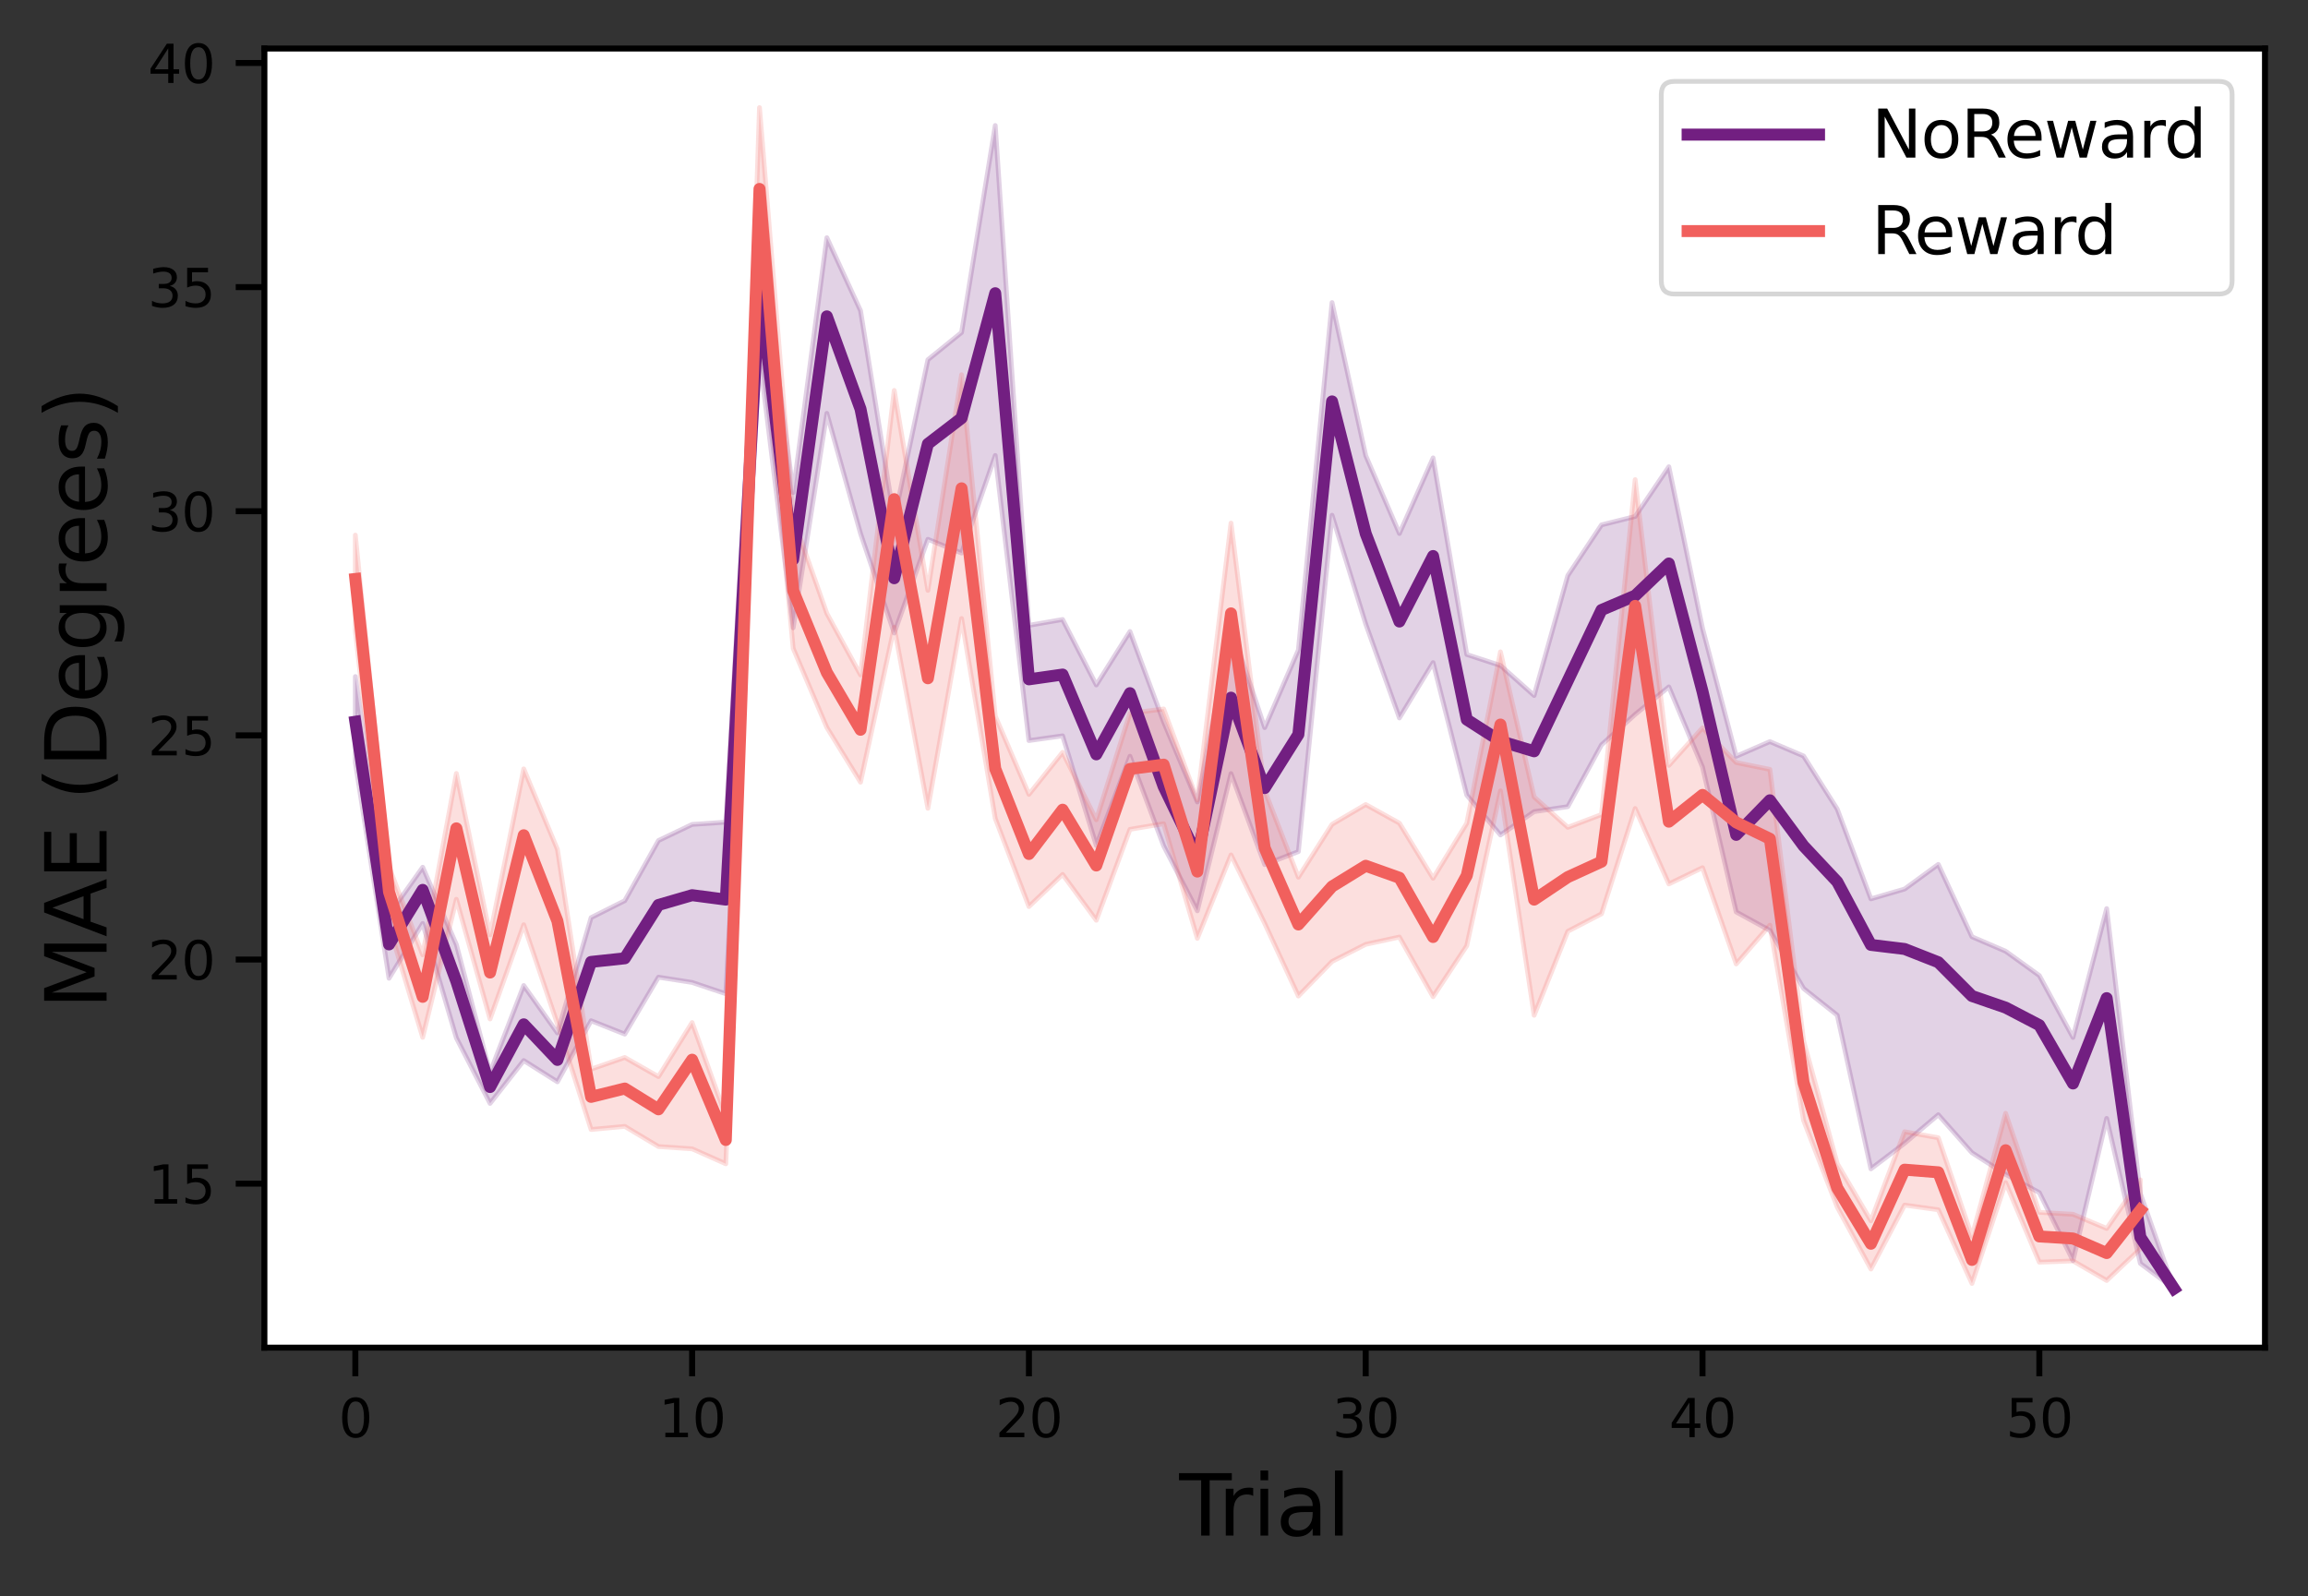 <?xml version="1.0" encoding="utf-8" standalone="no"?>
<!DOCTYPE svg PUBLIC "-//W3C//DTD SVG 1.1//EN"
  "http://www.w3.org/Graphics/SVG/1.1/DTD/svg11.dtd">
<svg height="267.129pt" version="1.1" viewBox="0 0 386.247 267.129" width="386.247pt" xmlns="http://www.w3.org/2000/svg" xmlns:xlink="http://www.w3.org/1999/xlink">
 <rect x="0" y="0" width="386.247" height="267.129" fill="#333333" stroke="none"/>
 <defs>
  <style type="text/css">*{stroke-linecap:butt;stroke-linejoin:round;}</style>
 </defs>
 <g id="figure_1">
  <g id="patch_1">
   <path d="M 0 267.129 
L 386.247 267.129 
L 386.247 0 
L 0 0 
z
" style="fill:none;"/>
  </g>
  <g id="axes_1">
   <g id="patch_2">
    <path d="M 44.247 225.562 
L 379.047 225.562 
L 379.047 8.122 
L 44.247 8.122 
z
" style="fill:#ffffff;"/>
   </g>
   <g id="PolyCollection_1">
    <defs>
     <path d="M 59.466 -153.893 
L 59.466 -139.53 
L 65.102 -103.392 
L 70.738 -112.566 
L 76.375 -93.4 
L 82.011 -82.446 
L 87.647 -89.622 
L 93.284 -86.06 
L 98.92 -96.286 
L 104.556 -94.046 
L 110.193 -103.577 
L 115.829 -102.692 
L 121.466 -100.803 
L 127.102 -207.495 
L 132.738 -162.049 
L 138.375 -197.95 
L 144.011 -177.842 
L 149.647 -161.175 
L 155.284 -176.866 
L 160.92 -174.563 
L 166.556 -190.896 
L 172.193 -143.177 
L 177.829 -143.97 
L 183.466 -125.613 
L 189.102 -140.552 
L 194.738 -125.545 
L 200.375 -114.682 
L 206.011 -137.654 
L 211.647 -122.418 
L 217.284 -124.591 
L 222.92 -180.897 
L 228.556 -162.691 
L 234.193 -146.962 
L 239.829 -156.227 
L 245.466 -134.05 
L 251.102 -127.377 
L 256.738 -131.282 
L 262.375 -132.117 
L 268.011 -142.461 
L 273.647 -147.556 
L 279.284 -152.163 
L 284.92 -138.739 
L 290.556 -114.49 
L 296.193 -111.4 
L 301.829 -101.69 
L 307.466 -97.21 
L 313.102 -71.494 
L 318.738 -75.774 
L 324.375 -80.55 
L 330.011 -74.192 
L 335.647 -70.577 
L 341.284 -67.518 
L 346.92 -56.131 
L 352.556 -79.935 
L 358.193 -55.662 
L 363.829 -51.45 
L 363.829 -51.45 
L 363.829 -51.45 
L 358.193 -67.346 
L 352.556 -115.055 
L 346.92 -93.483 
L 341.284 -103.847 
L 335.647 -107.916 
L 330.011 -110.34 
L 324.375 -122.453 
L 318.738 -118.332 
L 313.102 -116.685 
L 307.466 -131.71 
L 301.829 -140.595 
L 296.193 -143.005 
L 290.556 -140.551 
L 284.92 -161.959 
L 279.284 -189.007 
L 273.647 -180.685 
L 268.011 -179.276 
L 262.375 -170.803 
L 256.738 -150.721 
L 251.102 -155.742 
L 245.466 -157.584 
L 239.829 -190.49 
L 234.193 -177.833 
L 228.556 -190.877 
L 222.92 -216.494 
L 217.284 -158.336 
L 211.647 -145.345 
L 206.011 -162.167 
L 200.375 -132.896 
L 194.738 -146.284 
L 189.102 -161.43 
L 183.466 -152.485 
L 177.829 -163.443 
L 172.193 -162.463 
L 166.556 -246.126 
L 160.92 -211.485 
L 155.284 -206.923 
L 149.647 -180.217 
L 144.011 -215.129 
L 138.375 -227.349 
L 132.738 -184.699 
L 127.102 -229.108 
L 121.466 -129.522 
L 115.829 -129.143 
L 110.193 -126.443 
L 104.556 -116.377 
L 98.92 -113.541 
L 93.284 -94.241 
L 87.647 -102.183 
L 82.011 -87.638 
L 76.375 -109.026 
L 70.738 -121.979 
L 65.102 -114.031 
L 59.466 -153.893 
z
" id="mfabb89d857" style="stroke:#721f81;stroke-opacity:0.2;stroke-width:0.8;"/>
    </defs>
    <g clip-path="url(#pf5a81f8e3c)">
     <use style="fill:#721f81;fill-opacity:0.2;stroke:#721f81;stroke-opacity:0.2;stroke-width:0.8;" x="0" xlink:href="#mfabb89d857" y="267.129"/>
    </g>
   </g>
   <g id="PolyCollection_2">
    <defs>
     <path d="M 59.466 -177.572 
L 59.466 -161.508 
L 65.102 -112.158 
L 70.738 -93.502 
L 76.375 -116.613 
L 82.011 -96.583 
L 87.647 -112.354 
L 93.284 -95.75 
L 98.92 -78.079 
L 104.556 -78.601 
L 110.193 -75.224 
L 115.829 -74.841 
L 121.466 -72.339 
L 127.102 -219.642 
L 132.738 -158.609 
L 138.375 -145.358 
L 144.011 -136.212 
L 149.647 -162.156 
L 155.284 -131.838 
L 160.92 -163.608 
L 166.556 -130.151 
L 172.193 -115.394 
L 177.829 -120.774 
L 183.466 -113.1 
L 189.102 -128.319 
L 194.738 -129.262 
L 200.375 -110.072 
L 206.011 -124.043 
L 211.647 -112.578 
L 217.284 -100.423 
L 222.92 -106.201 
L 228.556 -109.072 
L 234.193 -110.289 
L 239.829 -100.307 
L 245.466 -108.84 
L 251.102 -134.756 
L 256.738 -97.191 
L 262.375 -111.258 
L 268.011 -114.178 
L 273.647 -131.807 
L 279.284 -119.176 
L 284.92 -121.903 
L 290.556 -105.789 
L 296.193 -112.276 
L 301.829 -79.611 
L 307.466 -65.099 
L 313.102 -54.724 
L 318.738 -65.432 
L 324.375 -64.643 
L 330.011 -52.315 
L 335.647 -69.19 
L 341.284 -55.873 
L 346.92 -56.082 
L 352.556 -52.81 
L 358.193 -58.117 
L 358.193 -69.652 
L 358.193 -69.652 
L 352.556 -61.518 
L 346.92 -63.895 
L 341.284 -64.218 
L 335.647 -80.795 
L 330.011 -60.174 
L 324.375 -76.701 
L 318.738 -77.704 
L 313.102 -62.796 
L 307.466 -72.376 
L 301.829 -92.954 
L 296.193 -138.353 
L 290.556 -139.498 
L 284.92 -145.312 
L 279.284 -139.02 
L 273.647 -186.853 
L 268.011 -130.796 
L 262.375 -128.655 
L 256.738 -133.74 
L 251.102 -158.029 
L 245.466 -129.341 
L 239.829 -120.134 
L 234.193 -129.355 
L 228.556 -132.473 
L 222.92 -129.159 
L 217.284 -120.308 
L 211.647 -134.807 
L 206.011 -179.581 
L 200.375 -133.237 
L 194.738 -148.465 
L 189.102 -147.746 
L 183.466 -129.929 
L 177.829 -141.213 
L 172.193 -134.174 
L 166.556 -147.279 
L 160.92 -204.41 
L 155.284 -168.312 
L 149.647 -201.783 
L 144.011 -154.165 
L 138.375 -164.455 
L 132.738 -180.407 
L 127.102 -249.122 
L 121.466 -80.326 
L 115.829 -95.983 
L 110.193 -86.931 
L 104.556 -90.136 
L 98.92 -88.181 
L 93.284 -124.969 
L 87.647 -138.441 
L 82.011 -110.662 
L 76.375 -137.674 
L 70.738 -107.306 
L 65.102 -122.027 
L 59.466 -177.572 
z
" id="m36a0dc85e9" style="stroke:#f1605d;stroke-opacity:0.2;stroke-width:0.8;"/>
    </defs>
    <g clip-path="url(#pf5a81f8e3c)">
     <use style="fill:#f1605d;fill-opacity:0.2;stroke:#f1605d;stroke-opacity:0.2;stroke-width:0.8;" x="0" xlink:href="#m36a0dc85e9" y="267.129"/>
    </g>
   </g>
   <g id="matplotlib.axis_1">
    <g id="xtick_1">
     <g id="line2d_1">
      <defs>
       <path d="M 0 0 
L 0 4.8 
" id="mc343cad99b" style="stroke:#000000;"/>
      </defs>
      <g>
       <use style="stroke:#000000;" x="59.466" xlink:href="#mc343cad99b" y="225.562"/>
      </g>
     </g>
     <g id="text_1">
      <!-- 0 -->
      <g transform="translate(56.666 240.549)scale(0.088 -0.088)">
       <defs>
        <path d="M 2034 4250 
Q 1547 4250 1301 3770 
Q 1056 3291 1056 2328 
Q 1056 1369 1301 889 
Q 1547 409 2034 409 
Q 2525 409 2770 889 
Q 3016 1369 3016 2328 
Q 3016 3291 2770 3770 
Q 2525 4250 2034 4250 
z
M 2034 4750 
Q 2819 4750 3233 4129 
Q 3647 3509 3647 2328 
Q 3647 1150 3233 529 
Q 2819 -91 2034 -91 
Q 1250 -91 836 529 
Q 422 1150 422 2328 
Q 422 3509 836 4129 
Q 1250 4750 2034 4750 
z
" id="DejaVuSans-30" transform="scale(0.016)"/>
       </defs>
       <use xlink:href="#DejaVuSans-30"/>
      </g>
     </g>
    </g>
    <g id="xtick_2">
     <g id="line2d_2">
      <g>
       <use style="stroke:#000000;" x="115.829" xlink:href="#mc343cad99b" y="225.562"/>
      </g>
     </g>
     <g id="text_2">
      <!-- 10 -->
      <g transform="translate(110.23 240.549)scale(0.088 -0.088)">
       <defs>
        <path d="M 794 531 
L 1825 531 
L 1825 4091 
L 703 3866 
L 703 4441 
L 1819 4666 
L 2450 4666 
L 2450 531 
L 3481 531 
L 3481 0 
L 794 0 
L 794 531 
z
" id="DejaVuSans-31" transform="scale(0.016)"/>
       </defs>
       <use xlink:href="#DejaVuSans-31"/>
       <use x="63.623" xlink:href="#DejaVuSans-30"/>
      </g>
     </g>
    </g>
    <g id="xtick_3">
     <g id="line2d_3">
      <g>
       <use style="stroke:#000000;" x="172.193" xlink:href="#mc343cad99b" y="225.562"/>
      </g>
     </g>
     <g id="text_3">
      <!-- 20 -->
      <g transform="translate(166.594 240.549)scale(0.088 -0.088)">
       <defs>
        <path d="M 1228 531 
L 3431 531 
L 3431 0 
L 469 0 
L 469 531 
Q 828 903 1448 1529 
Q 2069 2156 2228 2338 
Q 2531 2678 2651 2914 
Q 2772 3150 2772 3378 
Q 2772 3750 2511 3984 
Q 2250 4219 1831 4219 
Q 1534 4219 1204 4116 
Q 875 4013 500 3803 
L 500 4441 
Q 881 4594 1212 4672 
Q 1544 4750 1819 4750 
Q 2544 4750 2975 4387 
Q 3406 4025 3406 3419 
Q 3406 3131 3298 2873 
Q 3191 2616 2906 2266 
Q 2828 2175 2409 1742 
Q 1991 1309 1228 531 
z
" id="DejaVuSans-32" transform="scale(0.016)"/>
       </defs>
       <use xlink:href="#DejaVuSans-32"/>
       <use x="63.623" xlink:href="#DejaVuSans-30"/>
      </g>
     </g>
    </g>
    <g id="xtick_4">
     <g id="line2d_4">
      <g>
       <use style="stroke:#000000;" x="228.556" xlink:href="#mc343cad99b" y="225.562"/>
      </g>
     </g>
     <g id="text_4">
      <!-- 30 -->
      <g transform="translate(222.957 240.549)scale(0.088 -0.088)">
       <defs>
        <path d="M 2597 2516 
Q 3050 2419 3304 2112 
Q 3559 1806 3559 1356 
Q 3559 666 3084 287 
Q 2609 -91 1734 -91 
Q 1441 -91 1130 -33 
Q 819 25 488 141 
L 488 750 
Q 750 597 1062 519 
Q 1375 441 1716 441 
Q 2309 441 2620 675 
Q 2931 909 2931 1356 
Q 2931 1769 2642 2001 
Q 2353 2234 1838 2234 
L 1294 2234 
L 1294 2753 
L 1863 2753 
Q 2328 2753 2575 2939 
Q 2822 3125 2822 3475 
Q 2822 3834 2567 4026 
Q 2313 4219 1838 4219 
Q 1578 4219 1281 4162 
Q 984 4106 628 3988 
L 628 4550 
Q 988 4650 1302 4700 
Q 1616 4750 1894 4750 
Q 2613 4750 3031 4423 
Q 3450 4097 3450 3541 
Q 3450 3153 3228 2886 
Q 3006 2619 2597 2516 
z
" id="DejaVuSans-33" transform="scale(0.016)"/>
       </defs>
       <use xlink:href="#DejaVuSans-33"/>
       <use x="63.623" xlink:href="#DejaVuSans-30"/>
      </g>
     </g>
    </g>
    <g id="xtick_5">
     <g id="line2d_5">
      <g>
       <use style="stroke:#000000;" x="284.92" xlink:href="#mc343cad99b" y="225.562"/>
      </g>
     </g>
     <g id="text_5">
      <!-- 40 -->
      <g transform="translate(279.321 240.549)scale(0.088 -0.088)">
       <defs>
        <path d="M 2419 4116 
L 825 1625 
L 2419 1625 
L 2419 4116 
z
M 2253 4666 
L 3047 4666 
L 3047 1625 
L 3713 1625 
L 3713 1100 
L 3047 1100 
L 3047 0 
L 2419 0 
L 2419 1100 
L 313 1100 
L 313 1709 
L 2253 4666 
z
" id="DejaVuSans-34" transform="scale(0.016)"/>
       </defs>
       <use xlink:href="#DejaVuSans-34"/>
       <use x="63.623" xlink:href="#DejaVuSans-30"/>
      </g>
     </g>
    </g>
    <g id="xtick_6">
     <g id="line2d_6">
      <g>
       <use style="stroke:#000000;" x="341.284" xlink:href="#mc343cad99b" y="225.562"/>
      </g>
     </g>
     <g id="text_6">
      <!-- 50 -->
      <g transform="translate(335.685 240.549)scale(0.088 -0.088)">
       <defs>
        <path d="M 691 4666 
L 3169 4666 
L 3169 4134 
L 1269 4134 
L 1269 2991 
Q 1406 3038 1543 3061 
Q 1681 3084 1819 3084 
Q 2600 3084 3056 2656 
Q 3513 2228 3513 1497 
Q 3513 744 3044 326 
Q 2575 -91 1722 -91 
Q 1428 -91 1123 -41 
Q 819 9 494 109 
L 494 744 
Q 775 591 1075 516 
Q 1375 441 1709 441 
Q 2250 441 2565 725 
Q 2881 1009 2881 1497 
Q 2881 1984 2565 2268 
Q 2250 2553 1709 2553 
Q 1456 2553 1204 2497 
Q 953 2441 691 2322 
L 691 4666 
z
" id="DejaVuSans-35" transform="scale(0.016)"/>
       </defs>
       <use xlink:href="#DejaVuSans-35"/>
       <use x="63.623" xlink:href="#DejaVuSans-30"/>
      </g>
     </g>
    </g>
    <g id="text_7">
     <!-- Trial -->
     <g transform="translate(197.348 257.017)scale(0.14 -0.14)">
      <defs>
       <path d="M -19 4666 
L 3928 4666 
L 3928 4134 
L 2272 4134 
L 2272 0 
L 1638 0 
L 1638 4134 
L -19 4134 
L -19 4666 
z
" id="DejaVuSans-54" transform="scale(0.016)"/>
       <path d="M 2631 2963 
Q 2534 3019 2420 3045 
Q 2306 3072 2169 3072 
Q 1681 3072 1420 2755 
Q 1159 2438 1159 1844 
L 1159 0 
L 581 0 
L 581 3500 
L 1159 3500 
L 1159 2956 
Q 1341 3275 1631 3429 
Q 1922 3584 2338 3584 
Q 2397 3584 2469 3576 
Q 2541 3569 2628 3553 
L 2631 2963 
z
" id="DejaVuSans-72" transform="scale(0.016)"/>
       <path d="M 603 3500 
L 1178 3500 
L 1178 0 
L 603 0 
L 603 3500 
z
M 603 4863 
L 1178 4863 
L 1178 4134 
L 603 4134 
L 603 4863 
z
" id="DejaVuSans-69" transform="scale(0.016)"/>
       <path d="M 2194 1759 
Q 1497 1759 1228 1600 
Q 959 1441 959 1056 
Q 959 750 1161 570 
Q 1363 391 1709 391 
Q 2188 391 2477 730 
Q 2766 1069 2766 1631 
L 2766 1759 
L 2194 1759 
z
M 3341 1997 
L 3341 0 
L 2766 0 
L 2766 531 
Q 2569 213 2275 61 
Q 1981 -91 1556 -91 
Q 1019 -91 701 211 
Q 384 513 384 1019 
Q 384 1609 779 1909 
Q 1175 2209 1959 2209 
L 2766 2209 
L 2766 2266 
Q 2766 2663 2505 2880 
Q 2244 3097 1772 3097 
Q 1472 3097 1187 3025 
Q 903 2953 641 2809 
L 641 3341 
Q 956 3463 1253 3523 
Q 1550 3584 1831 3584 
Q 2591 3584 2966 3190 
Q 3341 2797 3341 1997 
z
" id="DejaVuSans-61" transform="scale(0.016)"/>
       <path d="M 603 4863 
L 1178 4863 
L 1178 0 
L 603 0 
L 603 4863 
z
" id="DejaVuSans-6c" transform="scale(0.016)"/>
      </defs>
      <use xlink:href="#DejaVuSans-54"/>
      <use x="46.334" xlink:href="#DejaVuSans-72"/>
      <use x="87.447" xlink:href="#DejaVuSans-69"/>
      <use x="115.23" xlink:href="#DejaVuSans-61"/>
      <use x="176.51" xlink:href="#DejaVuSans-6c"/>
     </g>
    </g>
   </g>
   <g id="matplotlib.axis_2">
    <g id="ytick_1">
     <g id="line2d_7">
      <defs>
       <path d="M 0 0 
L -4.8 0 
" id="mbbae18ee15" style="stroke:#000000;"/>
      </defs>
      <g>
       <use style="stroke:#000000;" x="44.247" xlink:href="#mbbae18ee15" y="198.11"/>
      </g>
     </g>
     <g id="text_8">
      <!-- 15 -->
      <g transform="translate(24.749 201.454)scale(0.088 -0.088)">
       <use xlink:href="#DejaVuSans-31"/>
       <use x="63.623" xlink:href="#DejaVuSans-35"/>
      </g>
     </g>
    </g>
    <g id="ytick_2">
     <g id="line2d_8">
      <g>
       <use style="stroke:#000000;" x="44.247" xlink:href="#mbbae18ee15" y="160.597"/>
      </g>
     </g>
     <g id="text_9">
      <!-- 20 -->
      <g transform="translate(24.749 163.94)scale(0.088 -0.088)">
       <use xlink:href="#DejaVuSans-32"/>
       <use x="63.623" xlink:href="#DejaVuSans-30"/>
      </g>
     </g>
    </g>
    <g id="ytick_3">
     <g id="line2d_9">
      <g>
       <use style="stroke:#000000;" x="44.247" xlink:href="#mbbae18ee15" y="123.083"/>
      </g>
     </g>
     <g id="text_10">
      <!-- 25 -->
      <g transform="translate(24.749 126.427)scale(0.088 -0.088)">
       <use xlink:href="#DejaVuSans-32"/>
       <use x="63.623" xlink:href="#DejaVuSans-35"/>
      </g>
     </g>
    </g>
    <g id="ytick_4">
     <g id="line2d_10">
      <g>
       <use style="stroke:#000000;" x="44.247" xlink:href="#mbbae18ee15" y="85.57"/>
      </g>
     </g>
     <g id="text_11">
      <!-- 30 -->
      <g transform="translate(24.749 88.913)scale(0.088 -0.088)">
       <use xlink:href="#DejaVuSans-33"/>
       <use x="63.623" xlink:href="#DejaVuSans-30"/>
      </g>
     </g>
    </g>
    <g id="ytick_5">
     <g id="line2d_11">
      <g>
       <use style="stroke:#000000;" x="44.247" xlink:href="#mbbae18ee15" y="48.057"/>
      </g>
     </g>
     <g id="text_12">
      <!-- 35 -->
      <g transform="translate(24.749 51.4)scale(0.088 -0.088)">
       <use xlink:href="#DejaVuSans-33"/>
       <use x="63.623" xlink:href="#DejaVuSans-35"/>
      </g>
     </g>
    </g>
    <g id="ytick_6">
     <g id="line2d_12">
      <g>
       <use style="stroke:#000000;" x="44.247" xlink:href="#mbbae18ee15" y="10.543"/>
      </g>
     </g>
     <g id="text_13">
      <!-- 40 -->
      <g transform="translate(24.749 13.887)scale(0.088 -0.088)">
       <use xlink:href="#DejaVuSans-34"/>
       <use x="63.623" xlink:href="#DejaVuSans-30"/>
      </g>
     </g>
    </g>
    <g id="text_14">
     <!-- MAE (Degrees) -->
     <g transform="translate(17.838 168.903)rotate(-90)scale(0.14 -0.14)">
      <defs>
       <path d="M 628 4666 
L 1569 4666 
L 2759 1491 
L 3956 4666 
L 4897 4666 
L 4897 0 
L 4281 0 
L 4281 4097 
L 3078 897 
L 2444 897 
L 1241 4097 
L 1241 0 
L 628 0 
L 628 4666 
z
" id="DejaVuSans-4d" transform="scale(0.016)"/>
       <path d="M 2188 4044 
L 1331 1722 
L 3047 1722 
L 2188 4044 
z
M 1831 4666 
L 2547 4666 
L 4325 0 
L 3669 0 
L 3244 1197 
L 1141 1197 
L 716 0 
L 50 0 
L 1831 4666 
z
" id="DejaVuSans-41" transform="scale(0.016)"/>
       <path d="M 628 4666 
L 3578 4666 
L 3578 4134 
L 1259 4134 
L 1259 2753 
L 3481 2753 
L 3481 2222 
L 1259 2222 
L 1259 531 
L 3634 531 
L 3634 0 
L 628 0 
L 628 4666 
z
" id="DejaVuSans-45" transform="scale(0.016)"/>
       <path id="DejaVuSans-20" transform="scale(0.016)"/>
       <path d="M 1984 4856 
Q 1566 4138 1362 3434 
Q 1159 2731 1159 2009 
Q 1159 1288 1364 580 
Q 1569 -128 1984 -844 
L 1484 -844 
Q 1016 -109 783 600 
Q 550 1309 550 2009 
Q 550 2706 781 3412 
Q 1013 4119 1484 4856 
L 1984 4856 
z
" id="DejaVuSans-28" transform="scale(0.016)"/>
       <path d="M 1259 4147 
L 1259 519 
L 2022 519 
Q 2988 519 3436 956 
Q 3884 1394 3884 2338 
Q 3884 3275 3436 3711 
Q 2988 4147 2022 4147 
L 1259 4147 
z
M 628 4666 
L 1925 4666 
Q 3281 4666 3915 4102 
Q 4550 3538 4550 2338 
Q 4550 1131 3912 565 
Q 3275 0 1925 0 
L 628 0 
L 628 4666 
z
" id="DejaVuSans-44" transform="scale(0.016)"/>
       <path d="M 3597 1894 
L 3597 1613 
L 953 1613 
Q 991 1019 1311 708 
Q 1631 397 2203 397 
Q 2534 397 2845 478 
Q 3156 559 3463 722 
L 3463 178 
Q 3153 47 2828 -22 
Q 2503 -91 2169 -91 
Q 1331 -91 842 396 
Q 353 884 353 1716 
Q 353 2575 817 3079 
Q 1281 3584 2069 3584 
Q 2775 3584 3186 3129 
Q 3597 2675 3597 1894 
z
M 3022 2063 
Q 3016 2534 2758 2815 
Q 2500 3097 2075 3097 
Q 1594 3097 1305 2825 
Q 1016 2553 972 2059 
L 3022 2063 
z
" id="DejaVuSans-65" transform="scale(0.016)"/>
       <path d="M 2906 1791 
Q 2906 2416 2648 2759 
Q 2391 3103 1925 3103 
Q 1463 3103 1205 2759 
Q 947 2416 947 1791 
Q 947 1169 1205 825 
Q 1463 481 1925 481 
Q 2391 481 2648 825 
Q 2906 1169 2906 1791 
z
M 3481 434 
Q 3481 -459 3084 -895 
Q 2688 -1331 1869 -1331 
Q 1566 -1331 1297 -1286 
Q 1028 -1241 775 -1147 
L 775 -588 
Q 1028 -725 1275 -790 
Q 1522 -856 1778 -856 
Q 2344 -856 2625 -561 
Q 2906 -266 2906 331 
L 2906 616 
Q 2728 306 2450 153 
Q 2172 0 1784 0 
Q 1141 0 747 490 
Q 353 981 353 1791 
Q 353 2603 747 3093 
Q 1141 3584 1784 3584 
Q 2172 3584 2450 3431 
Q 2728 3278 2906 2969 
L 2906 3500 
L 3481 3500 
L 3481 434 
z
" id="DejaVuSans-67" transform="scale(0.016)"/>
       <path d="M 2834 3397 
L 2834 2853 
Q 2591 2978 2328 3040 
Q 2066 3103 1784 3103 
Q 1356 3103 1142 2972 
Q 928 2841 928 2578 
Q 928 2378 1081 2264 
Q 1234 2150 1697 2047 
L 1894 2003 
Q 2506 1872 2764 1633 
Q 3022 1394 3022 966 
Q 3022 478 2636 193 
Q 2250 -91 1575 -91 
Q 1294 -91 989 -36 
Q 684 19 347 128 
L 347 722 
Q 666 556 975 473 
Q 1284 391 1588 391 
Q 1994 391 2212 530 
Q 2431 669 2431 922 
Q 2431 1156 2273 1281 
Q 2116 1406 1581 1522 
L 1381 1569 
Q 847 1681 609 1914 
Q 372 2147 372 2553 
Q 372 3047 722 3315 
Q 1072 3584 1716 3584 
Q 2034 3584 2315 3537 
Q 2597 3491 2834 3397 
z
" id="DejaVuSans-73" transform="scale(0.016)"/>
       <path d="M 513 4856 
L 1013 4856 
Q 1481 4119 1714 3412 
Q 1947 2706 1947 2009 
Q 1947 1309 1714 600 
Q 1481 -109 1013 -844 
L 513 -844 
Q 928 -128 1133 580 
Q 1338 1288 1338 2009 
Q 1338 2731 1133 3434 
Q 928 4138 513 4856 
z
" id="DejaVuSans-29" transform="scale(0.016)"/>
      </defs>
      <use xlink:href="#DejaVuSans-4d"/>
      <use x="86.279" xlink:href="#DejaVuSans-41"/>
      <use x="154.688" xlink:href="#DejaVuSans-45"/>
      <use x="217.871" xlink:href="#DejaVuSans-20"/>
      <use x="249.658" xlink:href="#DejaVuSans-28"/>
      <use x="288.672" xlink:href="#DejaVuSans-44"/>
      <use x="365.674" xlink:href="#DejaVuSans-65"/>
      <use x="427.197" xlink:href="#DejaVuSans-67"/>
      <use x="490.674" xlink:href="#DejaVuSans-72"/>
      <use x="529.537" xlink:href="#DejaVuSans-65"/>
      <use x="591.061" xlink:href="#DejaVuSans-65"/>
      <use x="652.584" xlink:href="#DejaVuSans-73"/>
      <use x="704.684" xlink:href="#DejaVuSans-29"/>
     </g>
    </g>
   </g>
   <g id="line2d_13">
    <path clip-path="url(#pf5a81f8e3c)" d="M 59.466 120.801 
L 65.102 158.068 
L 70.738 148.941 
L 76.375 164.259 
L 82.011 181.94 
L 87.647 171.447 
L 93.284 177.402 
L 98.92 160.998 
L 104.556 160.396 
L 110.193 151.467 
L 115.829 149.829 
L 121.466 150.571 
L 127.102 48.841 
L 132.738 93.648 
L 138.375 52.95 
L 144.011 68.468 
L 149.647 96.782 
L 155.284 74.296 
L 160.92 69.977 
L 166.556 49.078 
L 172.193 113.704 
L 177.829 112.902 
L 183.466 126.26 
L 189.102 116.018 
L 194.738 131.644 
L 200.375 143.294 
L 206.011 116.771 
L 211.647 131.904 
L 217.284 122.93 
L 222.92 67.186 
L 228.556 89.322 
L 234.193 104.028 
L 239.829 93.063 
L 245.466 120.438 
L 251.102 124.05 
L 256.738 125.748 
L 262.375 113.925 
L 268.011 102.096 
L 273.647 99.694 
L 279.284 94.315 
L 284.92 115.737 
L 290.556 139.731 
L 296.193 133.947 
L 301.829 141.584 
L 307.466 147.591 
L 313.102 158.151 
L 318.738 158.835 
L 324.375 161.052 
L 330.011 166.704 
L 335.647 168.647 
L 341.284 171.584 
L 346.92 181.348 
L 352.556 167.062 
L 358.193 207.08 
L 363.829 215.679 
" style="fill:none;stroke:#721f81;stroke-linecap:square;stroke-width:2;"/>
   </g>
   <g id="line2d_14">
    <path clip-path="url(#pf5a81f8e3c)" d="M 59.466 96.904 
L 65.102 149.271 
L 70.738 166.844 
L 76.375 138.644 
L 82.011 162.779 
L 87.647 139.799 
L 93.284 154.16 
L 98.92 183.589 
L 104.556 182.19 
L 110.193 185.674 
L 115.829 177.366 
L 121.466 190.804 
L 127.102 31.62 
L 132.738 98.858 
L 138.375 112.573 
L 144.011 122.144 
L 149.647 83.55 
L 155.284 113.526 
L 160.92 81.733 
L 166.556 128.674 
L 172.193 142.936 
L 177.829 135.521 
L 183.466 144.862 
L 189.102 128.702 
L 194.738 127.979 
L 200.375 145.877 
L 206.011 102.664 
L 211.647 141.935 
L 217.284 154.734 
L 222.92 148.374 
L 228.556 144.907 
L 234.193 146.914 
L 239.829 156.827 
L 245.466 146.543 
L 251.102 121.271 
L 256.738 150.574 
L 262.375 146.8 
L 268.011 144.227 
L 273.647 101.407 
L 279.284 137.528 
L 284.92 133.045 
L 290.556 137.653 
L 296.193 140.388 
L 301.829 181.191 
L 307.466 198.836 
L 313.102 208.169 
L 318.738 195.772 
L 324.375 196.211 
L 330.011 210.878 
L 335.647 192.518 
L 341.284 206.951 
L 346.92 207.288 
L 352.556 209.728 
L 358.193 202.549 
" style="fill:none;stroke:#f1605d;stroke-linecap:square;stroke-width:2;"/>
   </g>
   <g id="line2d_15"/>
   <g id="line2d_16"/>
   <g id="patch_3">
    <path d="M 44.247 225.562 
L 44.247 8.122 
" style="fill:none;stroke:#000000;stroke-linecap:square;stroke-linejoin:miter;"/>
   </g>
   <g id="patch_4">
    <path d="M 379.047 225.562 
L 379.047 8.122 
" style="fill:none;stroke:#000000;stroke-linecap:square;stroke-linejoin:miter;"/>
   </g>
   <g id="patch_5">
    <path d="M 44.247 225.562 
L 379.047 225.562 
" style="fill:none;stroke:#000000;stroke-linecap:square;stroke-linejoin:miter;"/>
   </g>
   <g id="patch_6">
    <path d="M 44.247 8.122 
L 379.047 8.122 
" style="fill:none;stroke:#000000;stroke-linecap:square;stroke-linejoin:miter;"/>
   </g>
   <g id="legend_1">
    <g id="patch_7">
     <path d="M 280.221 49.214 
L 371.347 49.214 
Q 373.547 49.214 373.547 47.014 
L 373.547 15.822 
Q 373.547 13.622 371.347 13.622 
L 280.221 13.622 
Q 278.021 13.622 278.021 15.822 
L 278.021 47.014 
Q 278.021 49.214 280.221 49.214 
z
" style="fill:#ffffff;opacity:0.8;stroke:#cccccc;stroke-linejoin:miter;stroke-width:0.8;"/>
    </g>
    <g id="line2d_17">
     <path d="M 282.421 22.531 
L 304.421 22.531 
" style="fill:none;stroke:#721f81;stroke-linecap:square;stroke-width:2;"/>
    </g>
    <g id="line2d_18"/>
    <g id="text_15">
     <!-- NoReward -->
     <g transform="translate(313.221 26.381)scale(0.11 -0.11)">
      <defs>
       <path d="M 628 4666 
L 1478 4666 
L 3547 763 
L 3547 4666 
L 4159 4666 
L 4159 0 
L 3309 0 
L 1241 3903 
L 1241 0 
L 628 0 
L 628 4666 
z
" id="DejaVuSans-4e" transform="scale(0.016)"/>
       <path d="M 1959 3097 
Q 1497 3097 1228 2736 
Q 959 2375 959 1747 
Q 959 1119 1226 758 
Q 1494 397 1959 397 
Q 2419 397 2687 759 
Q 2956 1122 2956 1747 
Q 2956 2369 2687 2733 
Q 2419 3097 1959 3097 
z
M 1959 3584 
Q 2709 3584 3137 3096 
Q 3566 2609 3566 1747 
Q 3566 888 3137 398 
Q 2709 -91 1959 -91 
Q 1206 -91 779 398 
Q 353 888 353 1747 
Q 353 2609 779 3096 
Q 1206 3584 1959 3584 
z
" id="DejaVuSans-6f" transform="scale(0.016)"/>
       <path d="M 2841 2188 
Q 3044 2119 3236 1894 
Q 3428 1669 3622 1275 
L 4263 0 
L 3584 0 
L 2988 1197 
Q 2756 1666 2539 1819 
Q 2322 1972 1947 1972 
L 1259 1972 
L 1259 0 
L 628 0 
L 628 4666 
L 2053 4666 
Q 2853 4666 3247 4331 
Q 3641 3997 3641 3322 
Q 3641 2881 3436 2590 
Q 3231 2300 2841 2188 
z
M 1259 4147 
L 1259 2491 
L 2053 2491 
Q 2509 2491 2742 2702 
Q 2975 2913 2975 3322 
Q 2975 3731 2742 3939 
Q 2509 4147 2053 4147 
L 1259 4147 
z
" id="DejaVuSans-52" transform="scale(0.016)"/>
       <path d="M 269 3500 
L 844 3500 
L 1563 769 
L 2278 3500 
L 2956 3500 
L 3675 769 
L 4391 3500 
L 4966 3500 
L 4050 0 
L 3372 0 
L 2619 2869 
L 1863 0 
L 1184 0 
L 269 3500 
z
" id="DejaVuSans-77" transform="scale(0.016)"/>
       <path d="M 2906 2969 
L 2906 4863 
L 3481 4863 
L 3481 0 
L 2906 0 
L 2906 525 
Q 2725 213 2448 61 
Q 2172 -91 1784 -91 
Q 1150 -91 751 415 
Q 353 922 353 1747 
Q 353 2572 751 3078 
Q 1150 3584 1784 3584 
Q 2172 3584 2448 3432 
Q 2725 3281 2906 2969 
z
M 947 1747 
Q 947 1113 1208 752 
Q 1469 391 1925 391 
Q 2381 391 2643 752 
Q 2906 1113 2906 1747 
Q 2906 2381 2643 2742 
Q 2381 3103 1925 3103 
Q 1469 3103 1208 2742 
Q 947 2381 947 1747 
z
" id="DejaVuSans-64" transform="scale(0.016)"/>
      </defs>
      <use xlink:href="#DejaVuSans-4e"/>
      <use x="74.805" xlink:href="#DejaVuSans-6f"/>
      <use x="135.986" xlink:href="#DejaVuSans-52"/>
      <use x="200.969" xlink:href="#DejaVuSans-65"/>
      <use x="262.492" xlink:href="#DejaVuSans-77"/>
      <use x="344.279" xlink:href="#DejaVuSans-61"/>
      <use x="405.559" xlink:href="#DejaVuSans-72"/>
      <use x="444.922" xlink:href="#DejaVuSans-64"/>
     </g>
    </g>
    <g id="line2d_19">
     <path d="M 282.421 38.677 
L 304.421 38.677 
" style="fill:none;stroke:#f1605d;stroke-linecap:square;stroke-width:2;"/>
    </g>
    <g id="line2d_20"/>
    <g id="text_16">
     <!-- Reward -->
     <g transform="translate(313.221 42.527)scale(0.11 -0.11)">
      <use xlink:href="#DejaVuSans-52"/>
      <use x="64.982" xlink:href="#DejaVuSans-65"/>
      <use x="126.506" xlink:href="#DejaVuSans-77"/>
      <use x="208.293" xlink:href="#DejaVuSans-61"/>
      <use x="269.572" xlink:href="#DejaVuSans-72"/>
      <use x="308.936" xlink:href="#DejaVuSans-64"/>
     </g>
    </g>
   </g>
  </g>
 </g>
 <defs>
  <clipPath id="pf5a81f8e3c">
   <rect height="217.44" width="334.8" x="44.247" y="8.122"/>
  </clipPath>
 </defs>
</svg>
